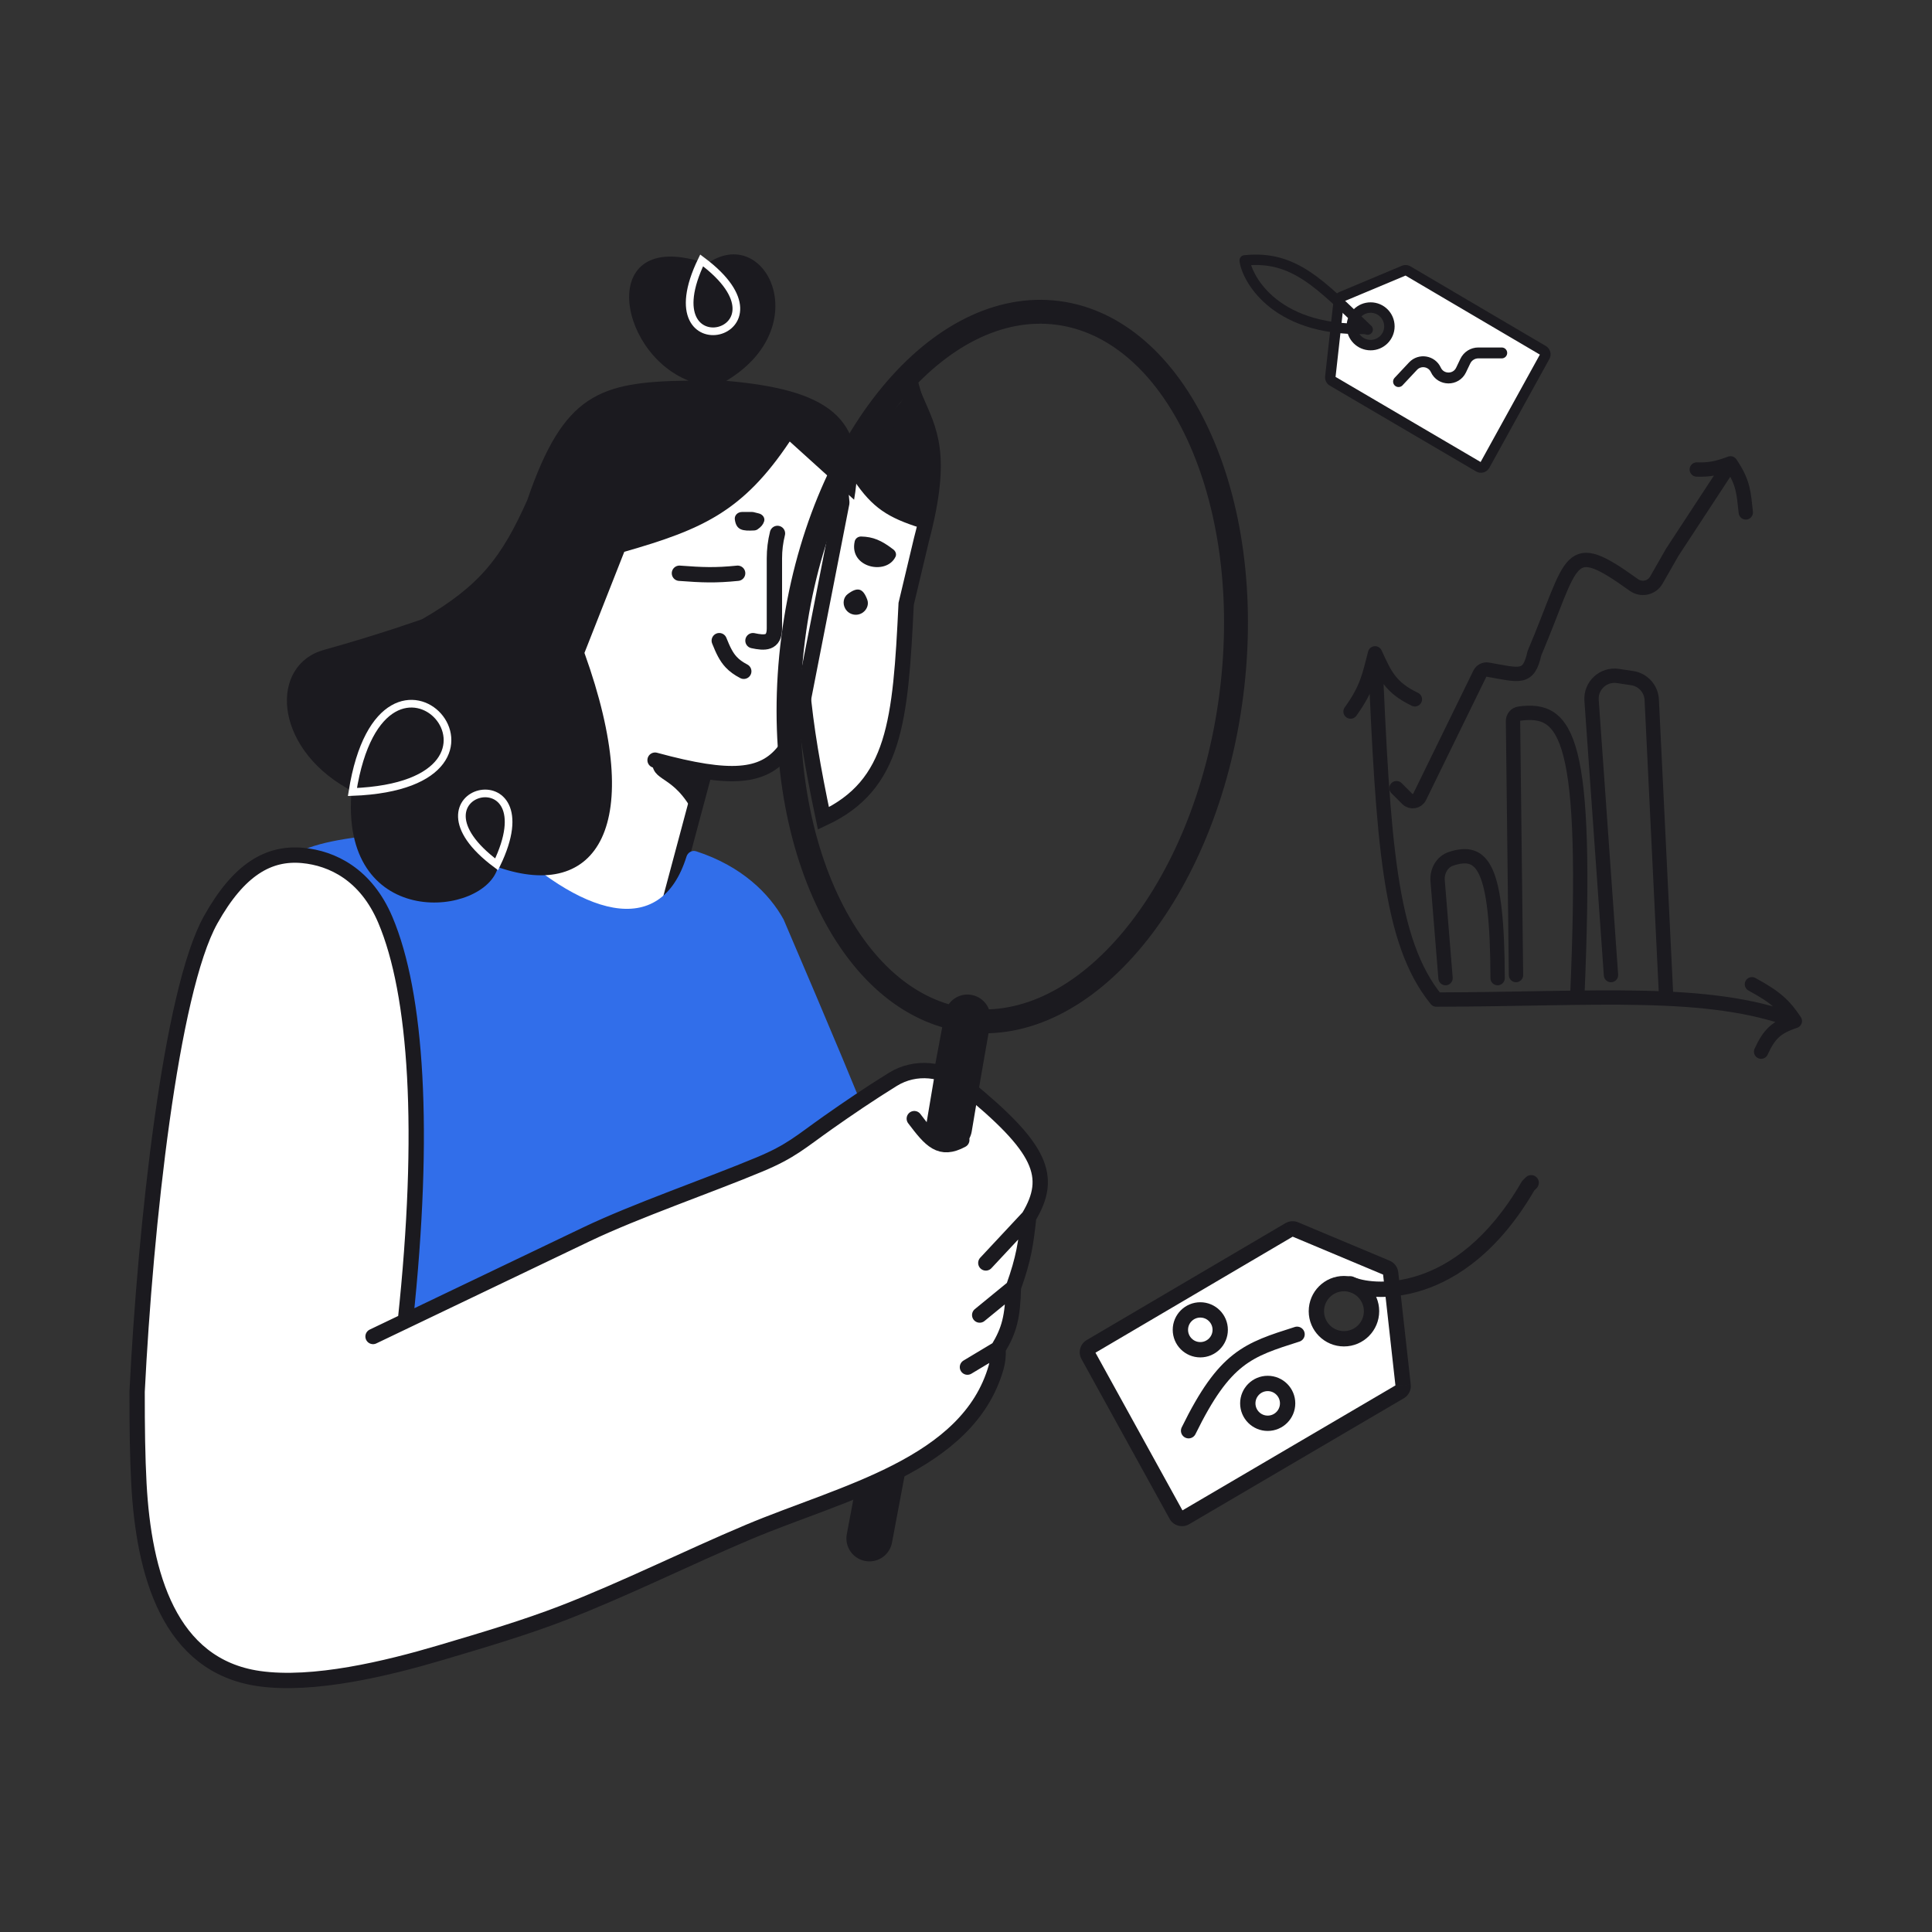 <?xml version="1.0" encoding="utf-8"?>
<!-- Generator: Adobe Illustrator 23.1.0, SVG Export Plug-In . SVG Version: 6.00 Build 0)  -->
<svg version="1.1" id="Layer_1" xmlns="http://www.w3.org/2000/svg" xmlns:xlink="http://www.w3.org/1999/xlink" x="0px" y="0px"
	 viewBox="0 0 3000 3000" style="enable-background:new 0 0 3000 3000;" xml:space="preserve">
<rect x="0" y="0" width="3000" height="3000" fill="#333333" stroke="none"/>
<style type="text/css">
	.st0{fill:#FFFFFF;stroke:#1B1A1F;stroke-width:23.795;}
	.st1{fill:#1B1A1F;}
	.st2{fill:#1B1A1F;stroke:#1B1A1F;stroke-width:11.898;}
	.st3{fill:#FFFFFF;}
	.st4{fill:none;stroke:#1B1A1F;stroke-width:23.795;stroke-linecap:round;stroke-linejoin:round;}
	.st5{fill:none;stroke:#1B1A1F;stroke-width:71.385;stroke-linecap:round;}
	.st6{fill:#316EEA;}
	.st7{fill:none;stroke:#1B1A1F;stroke-width:37.099;}
	.st8{fill:none;stroke:#FFFFFF;stroke-width:11.898;}
	.st9{fill:none;stroke:#1B1A1F;stroke-width:22.26;stroke-linecap:round;stroke-linejoin:round;}
	.st10{fill:none;stroke:#1B1A1F;stroke-width:22.26;stroke-linecap:round;}
	.st11{fill-rule:evenodd;clip-rule:evenodd;fill:#FFFFFF;}
	.st12{fill:none;stroke:#1B1A1F;stroke-width:23.795;}
	.st13{fill:none;stroke:#1B1A1F;stroke-width:16.917;stroke-linecap:round;stroke-linejoin:round;}
</style>
<path class="st0" d="M1430.87,837.81c35.15-133.06,12.09-168.64-9.51-218.86c-198.66,196.78-206.74,348.86-142.73,651.81
	c111.34-52.11,119.62-150.33,128.45-333.04L1430.87,837.81z"/>
<path class="st1" d="M1316.45,922.37c15.34-11.46,23.59-9,30.2,8.72c2.67,7.17-0.28,15.11-6.4,19.71c-9.18,6.91-22.36,4.07-27.9-6
	C1308.18,937.23,1309.51,927.55,1316.45,922.37z"/>
<path class="st1" d="M1390.56,864.51c-14,29.39-72.66,16.9-63.36-23.94c1.05-4.6,5.39-7.61,10.11-7.48
	c18.23,0.49,31.02,5.65,49.85,20.12C1390.66,855.91,1392.47,860.52,1390.56,864.51z"/>
<path class="st2" d="M1330.96,742.65c28,41.53,50.93,55.83,99.91,71.37c33.66-90.03,13.86-128.41-9.51-214.1L1330.96,742.65z"/>
<path class="st3" d="M1239.21,1128.03l67.97-347.32l-9.06-99.91l-312.65-38.06l-249.21,708.9l289.99,99.91l67.97-253.96
	C1179.28,1210.75,1213.04,1188.67,1239.21,1128.03z"/>
<path class="st4" d="M1017.18,1180.36c29.61,8.06,55.03,13.82,77.03,17.23 M1094.21,1197.59c85.08,13.16,118.84-8.92,145-69.56
	l67.97-347.32l-9.06-99.91l-312.65-38.06l-249.21,708.9l289.99,99.91L1094.21,1197.59z"/>
<path class="st4" d="M1055.02,890.14c35.9,2.7,55.86,3.48,90.4,0 M1169.2,994.81c18.05,3.85,33.3,4.76,33.3-19.03V866.94
	c0-13.03,1.6-26.01,4.76-38.65l0,0"/>
<path class="st1" d="M1167.73,794.99h-15.62c-6.4,0-11.9,5.11-11.09,11.45c2.2,17.24,12.59,18.15,29.92,17.26
	c1.97-0.1,3.92-0.69,5.55-1.82c5.51-3.8,8.42-7.4,10.02-12.26c1.83-5.51-2.4-10.91-8.04-12.32l-7.86-1.96
	C1169.68,795.11,1168.7,794.99,1167.73,794.99z"/>
<path class="st4" d="M1116.86,994.81c5.92,14.81,10.8,25.05,18.5,33.3c4.99,5.36,11.17,9.88,19.57,14.27"/>
<path class="st5" d="M1502.24,1580.01l-152.25,808.81"/>
<path class="st6" d="M1516.51,2174.73c-129.36-340.34-152.11-402.17-299.73-746.96c-21.93-39.84-64.94-82.97-135.81-105.9
	c-6.36-2.06-13.01,1.86-15,8.24c-40.75,130.81-164.86,91.77-293.1-34.07c-2.12-2.08-4.98-3.35-7.96-3.46
	c-175.41-6.48-330.13,15.45-314.13,54.31l-95.16,856.39L1516.51,2174.73z"/>
<path class="st3" d="M212.9,2160.93c12.84-256.85,51.99-621.26,114.19-732.69c43.99-78.81,90.39-104.75,142.73-99.91
	c45.87,4.24,98.51,29.38,128.46,99.91c48.64,114.55,62.76,327.05,31.16,623.03l281.02-134.53
	c77.12-36.92,190.44-75.74,269.31-108.75c48.65-20.36,62.78-34.44,105.87-64.86c29.27-20.66,65.3-45.21,100.87-67.16
	c34.93-21.55,79.22-16.79,110.98,9.2c119.82,97.27,137.97,141.25,99.92,204.58c-4.43,40.28-7.18,63.02-23.79,109.43
	c-1.05,45.96-6.46,66.6-23.79,95.15c0.55,10.5-0.53,20.09-3.06,28.95c-43.46,152.08-238.51,194.15-384.29,255.53
	c-94.4,39.74-192.74,88.92-288.28,125.82c-57.15,22.07-119.35,40.74-190.56,61.79c-82.17,24.3-197.21,52.35-282,40.02
	c-139.02-20.22-178.35-162.3-185.92-302.58C213.47,2262.67,212.84,2216.55,212.9,2160.93z"/>
<path class="st4" d="M1549.82,2094.32c0.55,10.5-0.53,20.09-3.06,28.95c-43.46,152.08-238.51,194.15-384.29,255.53l0,0
	c-94.4,39.74-192.74,88.92-288.28,125.82c-57.15,22.07-119.35,40.74-190.56,61.79c-82.17,24.3-197.21,52.35-282,40.02l0,0
	c-139.02-20.22-178.35-162.3-185.92-302.58c-2.22-41.18-2.85-87.3-2.8-142.92c12.84-256.85,51.99-621.26,114.19-732.69
	c43.99-78.81,90.39-104.75,142.73-99.91c45.87,4.24,98.51,29.38,128.46,99.91c48.64,114.55,62.76,327.05,31.16,623.03l-50.19,24.03
	l331.21-158.56c77.12-36.92,190.44-75.74,269.31-108.75l0,0c48.65-20.36,62.78-34.44,105.87-64.86
	c29.27-20.66,65.3-45.21,100.87-67.16c34.93-21.55,79.22-16.79,110.98,9.2l0,0c119.82,97.27,137.97,141.25,99.92,204.58
	 M1549.82,2094.32c17.33-28.55,22.73-49.19,23.79-95.15 M1549.82,2094.32l-47.58,28.54 M1573.61,1999.17
	c16.61-46.41,19.36-69.15,23.79-109.43 M1573.61,1999.17l-52.34,42.82 M1597.4,1889.74l-66.61,71.36"/>
<path class="st4" d="M1419.7,1737.02c25.66,33.91,40.3,51.22,73.78,33.14"/>
<path class="st1" d="M1127.78,591.35c155.02,13.64,221.29,55.12,198.43,184.61l-99.92-90.4
	c-72.3,108.18-134.86,136.39-256.91,171.28l-61.85,157c96.9,269.8,19.03,385.38-133.22,333.04l-1.13-0.39
	c-19.46,76.73-240.68,99.73-227.84-110.51c0.29-4.77-2.21-9.5-6.36-11.86c-115.44-65.84-119.85-191.71-35.86-215.03
	c85.64-23.79,152.25-47.58,152.25-47.58c90.72-52.28,124.19-97.35,163.37-185c56.41-164.76,111.45-183.77,250.47-185.47
	c-113.78-44.88-141.89-241.12,28.63-181.43C1188.27,345.59,1268.25,507.37,1127.78,591.35z"/>
<path class="st7" d="M1912.04,1078.64c-19.71,153.81-76.86,287.13-152.36,378.44c-75.68,91.52-167.74,138.77-258.23,127.17
	c-90.49-11.6-167.66-80.54-217.81-188.18c-50.04-107.39-71.73-250.82-52.01-404.63c19.71-153.81,76.86-287.13,152.36-378.44
	c75.68-91.52,167.73-138.77,258.23-127.17c90.49,11.6,167.66,80.54,217.81,188.18C1910.06,781.4,1931.75,924.83,1912.04,1078.64z"/>
<path class="st5" d="M1502.24,1584.41l-14.94,85.64l-13.6,80.88"/>
<path class="st1" d="M1078.8,1265.65c-34.14-66.77-66.08-48.05-66.61-85.64l80.88,14.28L1078.8,1265.65z"/>
<path class="st8" d="M547.23,1229.82C595.24,927.26,854.01,1218.1,547.23,1229.82z"/>
<path class="st8" d="M771.16,1342.13C855.75,1167.38,615.14,1226.23,771.16,1342.13z"/>
<path class="st8" d="M1089.49,404.35C1004.89,579.1,1245.5,520.25,1089.49,404.35z"/>
<path class="st9" d="M2168.49,1223.85l16.76,16.76c5.78,5.78,15.52,4.16,19.11-3.18l93.45-191.16c2.32-4.73,7.48-7.38,12.66-6.46
	c49.84,8.87,63.11,15.24,72.12-25.3c62.59-147.55,49.56-181.65,154.38-106.24c11.58,8.33,27.88,4.96,34.95-7.42l24.77-43.34
	l90.4-137.97 M2687.08,719.53c20.97,30.88,20.38,46.98,23.79,76.12 M2687.08,719.53c-21.58,8.06-33,10.03-52.33,9.52"/>
<path class="st10" d="M2354.04,1514.07l-4.64-394.35c-0.07-5.81,4.1-10.88,9.86-11.64c74.24-9.88,107.43,34.15,89.94,439.29
	 M2501.53,1514.07l-30.16-426.59c-1.61-22.79,18.3-41.2,40.9-37.82l22.18,3.33c16.82,2.52,29.53,16.57,30.35,33.57l22.37,460.81"/>
<path class="st9" d="M2135.19,1014.51c12.53,291.6,21.8,447.69,95.15,537.63c246.53-0.52,421.12-17.69,556.66,33.3 M2135.19,1014.51
	c-9.16,34.76-11.92,54.03-38.06,90.4 M2135.19,1014.51c15.51,33.6,23.51,52.91,61.84,71.37 M2787,1585.44
	c-16.1-24.14-29.26-36.91-66.61-57.09 M2787,1585.44c-29.12,9.62-40.03,20.63-52.34,47.58"/>
<path class="st10" d="M2244.62,1518.83l-12.27-151.19c-1.21-14.93,6.85-29.59,21.09-34.2c48.82-15.8,71.61,11.19,72.05,185.39"/>
<path class="st11" d="M2153.28,1968.62l-142.25-59.66c-2.92-1.22-6.23-1-8.96,0.6l-308.65,181.58c-4.67,2.75-6.31,8.72-3.69,13.47
	l136.89,248.14c2.72,4.93,8.98,6.66,13.84,3.81l333.43-195.63c3.41-2,5.32-5.82,4.88-9.74l-19.4-174.44
	C2158.96,1973.13,2156.63,1970.02,2153.28,1968.62z M2086.88,2078.83c23.65,0,42.82-19.17,42.82-42.82
	c0-23.65-19.17-42.82-42.82-42.82c-23.65,0-42.81,19.17-42.81,42.82C2044.07,2059.67,2063.23,2078.83,2086.88,2078.83z"/>
<path class="st1" d="M2011.03,1908.95l-4.61,10.97l0,0L2011.03,1908.95z M2153.28,1968.62l-4.6,10.97l0,0L2153.28,1968.62z
	 M2002.07,1909.55l-6.03-10.25l0,0L2002.07,1909.55z M1693.42,2091.13l-6.03-10.25l0,0L1693.42,2091.13z M1689.73,2104.6
	l-10.42,5.74l0,0L1689.73,2104.6z M1826.62,2352.74l10.42-5.74l0,0L1826.62,2352.74z M1840.46,2356.55l6.02,10.26l0,0
	L1840.46,2356.55z M2173.89,2160.93l6.02,10.26l0,0L2173.89,2160.93z M2178.77,2151.18l-11.83,1.31l0,0L2178.77,2151.18z
	 M2159.36,1976.74l-11.83,1.32l0,0L2159.36,1976.74z M2006.42,1919.92l142.26,59.67l9.21-21.95l-142.26-59.66L2006.42,1919.92z
	 M2008.1,1919.81c-0.51,0.3-1.14,0.34-1.68,0.11l9.21-21.94c-6.37-2.67-13.63-2.18-19.59,1.32L2008.1,1919.81z M1699.45,2101.39
	l308.65-181.58l-12.06-20.51l-308.65,181.58L1699.45,2101.39z M1700.15,2098.85c0.49,0.9,0.19,2.02-0.7,2.54l-12.06-20.51
	c-10.22,6.01-13.81,19.08-8.07,29.46L1700.15,2098.85z M1837.04,2347l-136.89-248.15l-20.84,11.49l136.89,248.15L1837.04,2347z
	 M1834.44,2346.29c0.91-0.54,2.08-0.22,2.6,0.71l-20.84,11.49c5.96,10.8,19.64,14.55,30.28,8.32L1834.44,2346.29z M2167.86,2150.66
	l-333.42,195.63l12.04,20.52l333.42-195.63L2167.86,2150.66z M2166.94,2152.5c-0.08-0.74,0.28-1.45,0.92-1.83l12.04,20.52
	c7.46-4.38,11.65-12.73,10.69-21.32L2166.94,2152.5z M2147.54,1978.06l19.4,174.43l23.65-2.63l-19.41-174.43L2147.54,1978.06z
	 M2148.68,1979.59c-0.63-0.27-1.07-0.85-1.14-1.53l23.65-2.63c-0.88-7.9-5.97-14.71-13.3-17.79L2148.68,1979.59z M2117.81,2036.01
	c0,17.08-13.85,30.93-30.93,30.93v23.8c30.22,0,54.72-24.5,54.72-54.72H2117.81z M2086.88,2005.09c17.08,0,30.93,13.85,30.93,30.92
	h23.8c0-30.21-24.5-54.71-54.72-54.71V2005.09z M2055.96,2036.01c0-17.07,13.85-30.92,30.92-30.92v-23.8
	c-30.21,0-54.71,24.5-54.71,54.71H2055.96z M2086.88,2066.94c-17.07,0-30.92-13.85-30.92-30.93h-23.8
	c0,30.22,24.5,54.72,54.71,54.72V2066.94z"/>
<path class="st1" d="M2102.28,1982.94c-5.88-2.94-13.03-0.56-15.97,5.32c-2.94,5.88-0.56,13.02,5.32,15.96L2102.28,1982.94z
	 M2372.9,1841.33l-8.41-8.41l-1.1,1.1l-0.78,1.34L2372.9,1841.33z M2386.07,1844.99c4.64-4.65,4.64-12.18,0-16.83
	c-4.65-4.64-12.18-4.64-16.83,0L2386.07,1844.99z M2091.63,2004.22c34.57,17.28,181.31,33.06,291.57-156.92l-20.58-11.95
	c-104.4,179.89-237.81,158.85-260.33,147.58L2091.63,2004.22z M2381.32,1849.74l4.76-4.76l-16.83-16.83l-4.76,4.76L2381.32,1849.74z
	"/>
<path class="st4" d="M2014.07,2071.9c-76.27,24.29-112.17,35.04-168.42,149.72"/>
<circle class="st12" cx="1968.49" cy="2179.13" r="30.92"/>
<circle class="st12" cx="1863.82" cy="2064.94" r="30.92"/>
<path class="st11" d="M2083.06,460.82l96.9-40.64c1.99-0.83,4.24-0.68,6.1,0.41l210.24,123.68c3.18,1.87,4.3,5.94,2.52,9.17
	l-93.25,169.02c-1.85,3.36-6.11,4.53-9.42,2.59l-227.11-133.25c-2.32-1.36-3.63-3.96-3.32-6.64l13.22-118.82
	C2079.19,463.9,2080.77,461.78,2083.06,460.82z M2128.28,535.89c-16.1,0-29.16-13.06-29.16-29.17c0-16.11,13.06-29.17,29.16-29.17
	c16.11,0,29.17,13.06,29.17,29.17C2157.45,522.84,2144.39,535.89,2128.28,535.89z"/>
<path class="st1" d="M2179.95,420.18l-3.13-7.47l0,0L2179.95,420.18z M2083.06,460.82l3.13,7.47l0,0L2083.06,460.82z
	 M2186.05,420.59l4.11-6.98l0,0L2186.05,420.59z M2396.29,544.27l4.11-6.98l0,0L2396.29,544.27z M2398.81,553.44l-7.1-3.91l0,0
	L2398.81,553.44z M2305.56,722.47l-7.09-3.91L2305.56,722.47z M2296.14,725.06l-4.1,6.99l0,0L2296.14,725.06z M2069.03,591.81
	l4.1-6.99L2069.03,591.81z M2065.7,585.17l-8.06-0.9l0,0L2065.7,585.17z M2078.92,466.36l-8.06-0.9l0,0L2078.92,466.36z
	 M2183.09,427.65l-96.9,40.64l-6.26-14.95l96.9-40.64L2183.09,427.65z M2181.94,427.58c0.35,0.2,0.77,0.23,1.15,0.08l-6.27-14.95
	c4.34-1.82,9.28-1.49,13.34,0.9L2181.94,427.58z M2392.18,551.26l-210.24-123.68l8.22-13.97l210.24,123.68L2392.18,551.26z
	 M2391.7,549.53c-0.33,0.61-0.13,1.37,0.47,1.73l8.22-13.97c6.96,4.1,9.4,13,5.5,20.07L2391.7,549.53z M2298.47,718.55l93.24-169.02
	l14.19,7.83l-93.25,169.02L2298.47,718.55z M2300.23,718.07c-0.62-0.37-1.42-0.14-1.77,0.49l14.19,7.83
	c-4.05,7.35-13.38,9.91-20.62,5.66L2300.23,718.07z M2073.13,584.82l227.1,133.25l-8.2,13.98L2064.92,598.8L2073.13,584.82z
	 M2073.75,586.07c0.06-0.5-0.19-0.99-0.62-1.25l-8.21,13.98c-5.07-2.98-7.93-8.67-7.28-14.52L2073.75,586.07z M2086.97,467.25
	l-13.21,118.82l-16.11-1.79l13.21-118.81L2086.97,467.25z M2086.19,468.29c0.43-0.18,0.73-0.58,0.78-1.04l-16.11-1.79
	c0.6-5.38,4.07-10.02,9.07-12.11L2086.19,468.29z M2107.23,506.73c0,11.63,9.43,21.06,21.06,21.06V544
	c-20.58,0-37.26-16.69-37.26-37.27H2107.23z M2128.28,485.67c-11.63,0-21.06,9.43-21.06,21.06h-16.21
	c0-20.58,16.68-37.27,37.26-37.27V485.67z M2149.35,506.73c0-11.63-9.43-21.06-21.07-21.06v-16.21c20.59,0,37.27,16.69,37.27,37.27
	H2149.35z M2128.28,527.79c11.63,0,21.07-9.43,21.07-21.06h16.21c0,20.58-16.68,37.27-37.27,37.27V527.79z"/>
<path class="st1" d="M1932.81,404.35l-0.85-8.06c-4.39,0.47-7.59,4.35-7.22,8.74L1932.81,404.35z M2119.28,510.69l1.91-7.88
	l-1.03-0.25l-1.05,0.02L2119.28,510.69z M2123.74,511.77l-1.91,7.88c3.57,0.86,7.27-0.78,9.02-4c1.75-3.22,1.12-7.22-1.54-9.75
	L2123.74,511.77z M1924.73,405.04c2.23,26.23,45.17,117.13,194.74,113.75l-0.36-16.2c-141.63,3.19-176.77-81.83-178.23-98.92
	L1924.73,405.04z M2117.38,518.57l4.45,1.08l3.81-15.75l-4.45-1.08L2117.38,518.57z M2129.32,505.89
	c-36.14-34.33-65.29-63.98-94.99-83.7c-30.28-20.1-61.6-30.24-102.38-25.9l1.71,16.12c36.51-3.89,64.11,4.97,91.7,23.29
	c28.18,18.7,55.86,46.87,92.79,81.94L2129.32,505.89z"/>
<path class="st13" d="M2171.65,592.54l22.5-24c10.51-11.2,29.02-8.18,35.42,5.78l0,0c7.64,16.66,31.24,16.85,39.15,0.32l6.67-13.95
	c3.7-7.73,11.51-12.66,20.09-12.66h36.41"/>
</svg>
